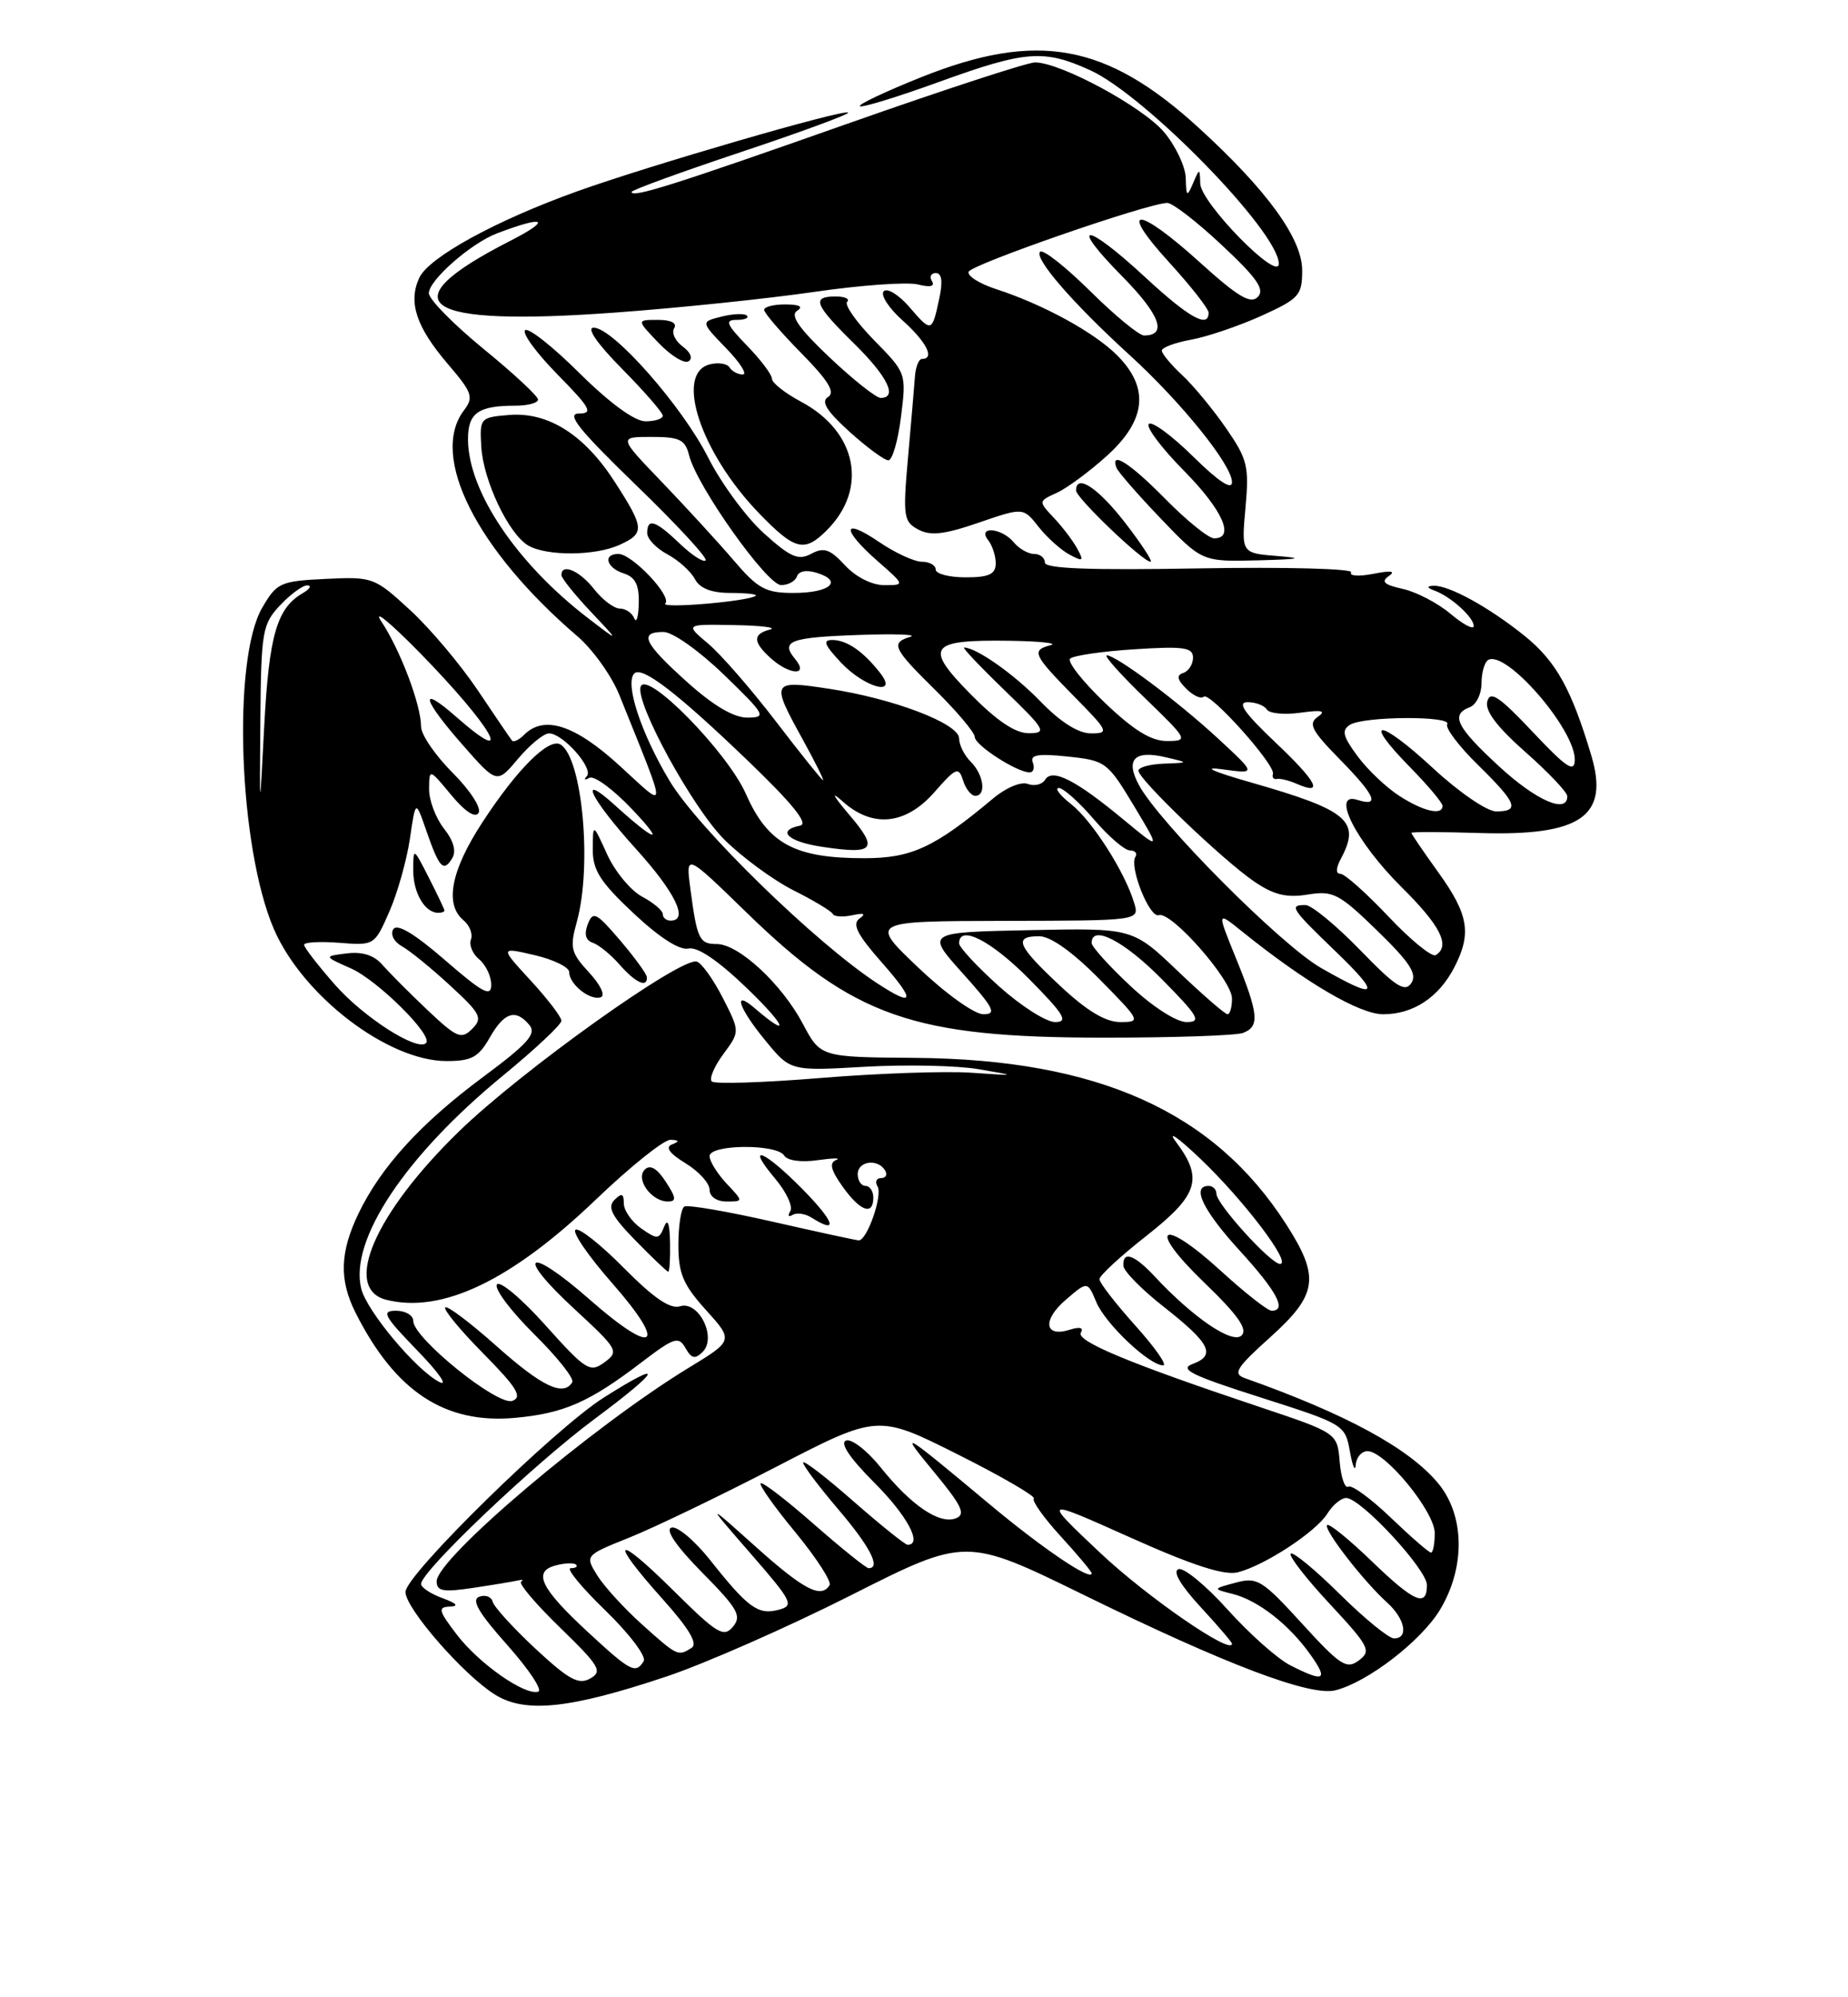 <?xml version="1.0" encoding="UTF-8" standalone="no"?>
<!DOCTYPE svg PUBLIC "-//W3C//DTD SVG 1.1//EN" "http://www.w3.org/Graphics/SVG/1.1/DTD/svg11.dtd" >
<svg xmlns="http://www.w3.org/2000/svg" xmlns:xlink="http://www.w3.org/1999/xlink" version="1.1" viewBox="0 0 237 256">
 <g >
 <path fill="currentColor"
d=" M 85.45 214.89 C 90.37 213.25 101.03 208.56 109.13 204.47 C 123.87 197.03 123.87 197.03 139.00 204.43 C 157.22 213.36 168.05 217.46 171.26 216.65 C 175.38 215.62 182.25 210.34 184.66 206.35 C 187.97 200.89 187.86 194.17 184.39 190.06 C 180.63 185.58 172.62 181.24 159.65 176.64 C 158.07 176.08 158.54 175.32 162.90 171.40 C 168.99 165.92 169.31 163.71 164.94 156.91 C 155.66 142.45 140.78 135.78 117.37 135.59 C 105.23 135.50 105.23 135.50 102.96 131.22 C 100.26 126.12 94.73 121.00 91.93 121.00 C 89.69 121.00 89.40 120.40 88.54 113.94 C 87.93 109.37 87.93 109.37 95.72 116.94 C 109.50 130.35 117.09 133.00 141.63 133.00 C 150.54 133.00 158.55 132.73 159.42 132.39 C 161.57 131.57 161.42 129.99 158.53 122.87 C 156.05 116.78 156.05 116.78 159.28 119.38 C 167.44 125.95 174.35 130.00 177.39 130.00 C 181.24 130.00 184.51 127.85 186.51 123.99 C 188.75 119.65 188.35 117.23 184.50 111.87 C 182.57 109.19 181.00 106.88 181.00 106.75 C 181.00 106.61 184.93 106.62 189.75 106.77 C 202.74 107.17 206.41 104.63 204.08 96.84 C 201.54 88.33 199.56 84.77 195.56 81.53 C 190.99 77.84 185.75 74.96 183.80 75.08 C 182.93 75.13 182.99 75.34 184.00 75.71 C 186.08 76.48 189.00 79.12 189.00 80.24 C 189.00 80.76 187.66 80.05 186.02 78.67 C 184.39 77.30 181.63 75.86 179.89 75.48 C 177.50 74.95 177.07 74.55 178.12 73.83 C 179.04 73.19 178.39 73.10 176.12 73.55 C 174.27 73.91 172.99 73.83 173.28 73.36 C 173.57 72.89 164.85 72.66 153.90 72.85 C 139.83 73.10 134.00 72.89 134.00 72.10 C 134.00 71.50 133.38 71.00 132.62 71.00 C 131.86 71.00 130.68 70.33 130.00 69.50 C 128.45 67.63 125.27 67.39 126.74 69.25 C 127.28 69.94 127.71 71.29 127.70 72.25 C 127.67 73.61 126.81 74.00 123.83 74.00 C 121.72 74.00 120.00 73.55 120.00 73.00 C 120.00 72.45 119.20 72.00 118.23 72.00 C 117.26 72.00 114.78 70.86 112.73 69.46 C 108.00 66.25 107.88 67.81 112.53 71.90 C 116.07 75.00 116.07 75.00 113.40 75.00 C 111.82 75.00 109.76 73.96 108.37 72.46 C 106.45 70.38 105.66 70.11 104.04 70.98 C 102.38 71.87 101.38 71.43 97.94 68.33 C 95.69 66.29 92.48 61.93 90.82 58.65 C 87.51 52.08 78.62 42.00 76.14 42.00 C 75.17 42.00 76.57 44.03 79.78 47.28 C 82.65 50.19 85.00 52.89 85.00 53.28 C 85.00 53.68 84.00 54.00 82.78 54.00 C 81.39 54.00 78.20 51.67 74.30 47.81 C 70.87 44.40 67.73 41.93 67.34 42.33 C 66.94 42.72 68.83 45.29 71.52 48.02 C 75.72 52.29 76.11 53.00 74.26 53.00 C 72.57 53.00 74.17 55.01 81.55 62.16 C 86.76 67.19 90.79 71.55 90.50 71.83 C 90.21 72.12 88.72 71.15 87.18 69.68 C 84.07 66.70 83.00 66.35 83.00 68.33 C 83.00 69.06 84.16 70.28 85.58 71.04 C 87.00 71.80 88.59 73.23 89.11 74.21 C 89.76 75.43 91.24 76.00 93.70 76.00 C 95.70 76.00 97.15 76.16 96.92 76.36 C 96.10 77.07 84.62 78.05 85.32 77.35 C 86.22 76.45 81.07 71.00 79.31 71.00 C 77.27 71.00 77.77 72.79 80.00 73.50 C 81.47 73.97 81.98 74.97 81.92 77.32 C 81.88 79.07 81.62 79.94 81.34 79.25 C 81.06 78.56 80.23 78.00 79.49 78.00 C 78.75 78.00 77.26 76.88 76.18 75.50 C 74.33 73.14 72.00 72.15 72.00 73.71 C 72.00 74.10 73.69 76.20 75.75 78.39 C 79.50 82.36 79.50 82.36 75.39 79.21 C 66.26 72.20 60.07 63.00 60.02 56.36 C 60.00 52.94 61.30 52.00 66.08 52.00 C 67.69 52.00 69.00 51.65 69.00 51.21 C 69.00 50.78 65.85 47.85 62.00 44.71 C 58.15 41.56 55.00 38.36 55.00 37.58 C 55.00 35.92 60.40 31.18 63.74 29.91 C 69.93 27.55 70.86 28.10 65.40 30.89 C 49.58 38.97 53.95 41.90 79.07 40.05 C 87.01 39.47 98.39 38.29 104.37 37.42 C 110.35 36.55 116.35 36.12 117.71 36.46 C 119.29 36.86 119.94 36.71 119.52 36.04 C 119.17 35.47 119.39 35.00 120.02 35.00 C 120.78 35.00 120.93 36.08 120.46 38.25 C 119.53 42.63 119.46 42.65 116.64 39.37 C 115.28 37.79 113.79 36.87 113.34 37.33 C 112.88 37.79 113.96 39.47 115.75 41.07 C 118.81 43.81 119.93 46.00 118.25 46.00 C 117.84 46.00 117.43 47.01 117.34 48.25 C 117.25 49.49 116.85 54.16 116.45 58.64 C 115.78 66.20 115.88 66.86 117.76 67.87 C 119.33 68.71 121.11 68.51 125.52 66.99 C 131.23 65.03 131.23 65.03 133.19 67.52 C 134.27 68.89 136.05 70.49 137.15 71.08 C 138.91 72.02 139.03 71.93 138.16 70.33 C 137.61 69.32 136.26 67.54 135.16 66.38 C 133.16 64.25 133.16 64.25 135.52 63.17 C 136.83 62.58 139.72 60.44 141.95 58.43 C 147.01 53.85 147.44 49.71 143.26 45.53 C 140.29 42.57 133.77 39.01 127.70 37.04 C 125.61 36.36 124.04 35.37 124.22 34.84 C 124.53 33.90 147.25 26.03 149.70 26.01 C 150.37 26.00 153.52 28.44 156.70 31.42 C 161.21 35.64 162.24 37.11 161.31 38.06 C 160.38 39.01 158.76 38.04 153.89 33.64 C 145.85 26.36 143.27 26.32 149.90 33.58 C 152.70 36.65 155.00 39.57 155.00 40.08 C 155.00 42.14 152.46 40.71 146.83 35.50 C 139.17 28.41 136.93 28.34 143.90 35.40 C 148.77 40.33 149.76 43.00 146.72 43.00 C 146.08 43.00 142.97 40.44 139.81 37.31 C 136.64 34.18 133.76 31.91 133.39 32.27 C 132.58 33.09 137.55 38.83 144.84 45.48 C 151.55 51.60 158.00 59.61 158.00 61.80 C 158.00 62.86 156.27 61.72 153.02 58.52 C 150.29 55.83 147.72 53.94 147.33 54.34 C 146.94 54.73 148.95 57.41 151.81 60.31 C 156.79 65.35 158.43 69.00 155.71 69.00 C 155.00 69.00 152.21 66.75 149.50 64.00 C 144.93 59.36 142.37 57.72 143.17 59.93 C 143.35 60.44 145.90 63.37 148.83 66.43 C 154.16 72.00 154.16 72.00 161.33 71.82 C 166.69 71.68 167.33 71.55 163.85 71.27 C 159.20 70.90 159.20 70.90 159.73 65.07 C 160.21 59.76 159.98 58.84 157.23 54.87 C 155.57 52.47 153.04 49.41 151.61 48.08 C 150.17 46.74 149.00 45.33 149.00 44.94 C 149.00 44.54 150.69 43.92 152.75 43.54 C 154.81 43.17 158.86 41.79 161.75 40.49 C 166.62 38.28 167.00 37.86 167.00 34.65 C 167.00 30.58 162.49 24.37 153.71 16.36 C 141.88 5.56 133.05 3.95 118.18 9.88 C 113.61 11.71 110.05 13.38 110.28 13.61 C 110.51 13.84 115.06 12.44 120.40 10.51 C 131.52 6.48 133.86 6.30 139.79 8.99 C 146.90 12.22 164.00 29.75 164.00 33.80 C 164.00 36.21 154.02 26.03 153.93 23.54 C 153.86 21.52 153.85 21.52 153.00 23.50 C 152.23 25.29 152.13 25.22 152.07 22.83 C 152.03 21.36 150.78 18.71 149.29 16.94 C 146.57 13.70 136.01 8.00 132.74 8.00 C 131.77 8.00 120.97 11.53 108.74 15.84 C 86.47 23.69 81.00 25.42 81.00 24.60 C 81.00 24.36 87.33 22.06 95.06 19.48 C 102.80 16.90 108.96 14.63 108.77 14.43 C 108.28 13.94 83.25 21.21 74.00 24.53 C 63.57 28.27 54.96 32.99 53.76 35.63 C 52.33 38.76 53.38 41.91 57.42 46.64 C 60.58 50.33 60.78 50.91 59.49 52.61 C 55.06 58.46 61.10 70.47 74.06 81.56 C 76.02 83.24 78.43 86.61 79.42 89.06 C 85.71 104.70 85.71 103.85 79.46 98.14 C 73.73 92.90 69.78 91.62 67.22 94.18 C 66.57 94.83 65.87 95.17 65.67 94.93 C 65.47 94.69 63.50 91.80 61.29 88.50 C 59.07 85.20 55.17 80.56 52.60 78.20 C 48.04 74.00 47.81 73.91 41.77 74.20 C 35.94 74.48 35.49 74.69 33.63 77.89 C 29.75 84.55 30.62 108.61 35.12 119.07 C 38.82 127.65 49.75 136.00 57.28 136.00 C 60.47 136.00 61.37 135.51 62.80 133.01 C 64.66 129.73 66.14 129.26 67.90 131.39 C 68.83 132.50 67.68 133.79 62.02 137.99 C 54.00 143.93 48.90 149.50 46.00 155.49 C 43.58 160.50 43.47 164.05 45.62 168.30 C 50.71 178.37 57.06 182.54 66.04 181.73 C 72.32 181.16 75.58 179.73 82.33 174.57 C 86.47 171.42 87.03 171.24 87.91 172.78 C 88.67 174.14 89.14 174.24 90.11 173.28 C 91.97 171.44 89.60 166.67 87.21 167.43 C 85.96 167.83 83.83 166.37 80.04 162.55 C 77.08 159.55 74.28 157.33 73.81 157.62 C 73.34 157.91 75.46 161.00 78.52 164.48 C 85.70 172.66 83.98 173.91 75.64 166.58 C 67.62 159.54 65.91 160.62 73.69 167.80 C 79.28 172.96 79.42 173.22 77.51 174.62 C 75.66 175.97 75.14 175.65 69.94 169.85 C 66.87 166.42 64.07 164.08 63.72 164.64 C 63.38 165.20 65.53 168.06 68.50 171.00 C 71.47 173.94 73.68 176.71 73.39 177.17 C 72.25 179.03 69.51 177.72 63.70 172.55 C 60.33 169.55 57.36 167.31 57.10 167.57 C 56.83 167.83 59.03 170.50 61.99 173.49 C 66.29 177.85 67.03 179.05 65.72 179.55 C 63.87 180.27 53.00 171.51 53.00 169.31 C 53.00 168.59 52.00 168.00 50.79 168.00 C 48.86 168.00 49.22 168.66 53.54 173.12 C 56.27 175.93 57.53 177.74 56.34 177.13 C 53.37 175.61 47.06 168.07 46.33 165.19 C 44.77 158.97 51.96 148.16 64.51 137.86 C 68.63 134.48 72.00 131.32 72.00 130.83 C 72.00 130.35 70.22 128.03 68.05 125.67 C 64.11 121.39 64.11 121.39 68.55 122.42 C 71.00 122.99 73.00 123.97 73.00 124.60 C 73.00 126.16 75.67 128.28 77.04 127.82 C 77.67 127.61 77.02 126.24 75.55 124.65 C 73.21 122.12 73.05 121.48 73.97 118.17 C 75.96 111.01 74.69 97.16 71.89 95.43 C 70.40 94.51 66.32 98.57 61.86 105.41 C 57.83 111.57 56.99 115.92 59.44 117.95 C 60.23 118.61 60.66 119.72 60.40 120.41 C 60.13 121.11 60.60 122.26 61.45 122.96 C 62.30 123.67 63.00 125.13 63.00 126.22 C 63.00 127.84 61.91 127.26 57.08 123.07 C 53.14 119.66 50.92 118.33 50.44 119.10 C 50.03 119.76 50.52 120.71 51.55 121.29 C 52.56 121.85 55.35 124.12 57.74 126.33 C 61.66 129.94 61.94 130.49 60.55 131.88 C 59.16 133.26 58.59 133.02 54.82 129.46 C 52.52 127.28 49.92 124.67 49.04 123.66 C 47.97 122.43 46.46 121.95 44.47 122.20 C 41.50 122.57 41.50 122.57 45.02 124.13 C 48.46 125.67 55.59 132.74 54.64 133.69 C 53.53 134.81 46.65 130.41 42.97 126.23 C 40.79 123.75 39.00 121.44 39.00 121.10 C 39.00 120.76 41.03 120.65 43.51 120.84 C 47.99 121.20 48.04 121.17 49.93 116.85 C 50.98 114.46 52.16 110.25 52.57 107.50 C 53.30 102.51 53.30 102.51 54.66 106.43 C 56.33 111.25 56.87 111.83 57.98 110.03 C 58.55 109.11 58.19 107.79 56.92 106.18 C 55.87 104.83 55.01 102.55 55.03 101.12 C 55.05 98.50 55.05 98.50 57.87 101.90 C 59.65 104.04 60.95 104.89 61.38 104.19 C 61.77 103.57 60.28 101.28 58.04 99.04 C 55.82 96.82 54.00 94.16 54.00 93.13 C 54.00 90.36 51.34 83.32 48.92 79.68 C 47.76 77.93 49.96 79.72 53.82 83.65 C 63.12 93.15 66.32 98.73 58.53 91.90 C 53.66 87.62 54.10 89.53 59.36 95.51 C 63.73 100.48 63.73 100.48 66.45 97.24 C 67.95 95.46 69.73 94.00 70.41 94.00 C 72.19 94.00 76.16 98.49 75.26 99.48 C 74.84 99.94 74.99 100.04 75.58 99.70 C 76.18 99.36 78.66 101.18 81.08 103.74 C 85.43 108.33 84.13 107.98 78.75 103.11 C 74.01 98.83 75.75 102.38 81.50 108.74 C 86.62 114.39 88.37 118.00 86.00 118.00 C 85.45 118.00 85.00 117.63 85.00 117.17 C 85.00 116.71 83.80 115.70 82.34 114.92 C 80.88 114.14 78.86 111.70 77.86 109.50 C 76.04 105.50 76.04 105.50 76.02 108.81 C 76.00 111.53 76.94 113.01 81.25 117.06 C 84.57 120.17 87.16 121.83 88.29 121.58 C 89.45 121.31 92.11 123.12 95.79 126.66 C 100.82 131.50 101.48 133.26 96.75 129.19 C 93.90 126.75 94.75 129.24 98.19 133.41 C 101.37 137.28 101.37 137.28 110.94 136.73 C 116.20 136.43 122.75 136.57 125.50 137.04 C 130.50 137.90 130.50 137.90 124.50 137.49 C 121.20 137.27 112.52 137.57 105.21 138.17 C 97.90 138.77 91.63 138.97 91.28 138.61 C 90.93 138.26 91.60 136.68 92.77 135.10 C 94.90 132.22 94.90 132.22 92.70 127.91 C 91.49 125.54 89.99 123.44 89.36 123.25 C 87.33 122.64 66.81 137.28 58.84 145.04 C 48.02 155.57 43.88 165.18 49.55 166.60 C 56.68 168.39 65.58 164.13 76.41 153.76 C 80.86 149.50 85.17 146.05 86.00 146.09 C 87.14 146.14 87.18 146.29 86.17 146.69 C 85.28 147.04 85.87 147.85 87.92 149.10 C 89.61 150.13 91.00 151.65 91.00 152.49 C 91.00 153.37 91.90 154.00 93.17 154.00 C 95.35 154.00 95.35 154.00 93.17 151.69 C 91.98 150.41 91.00 148.84 91.00 148.19 C 91.00 146.66 99.63 146.59 100.57 148.11 C 100.97 148.76 102.75 149.01 104.88 148.70 C 106.87 148.42 107.93 148.41 107.24 148.68 C 106.32 149.04 106.54 149.95 108.06 152.09 C 110.32 155.26 112.00 155.86 112.00 153.50 C 112.00 152.68 111.55 152.00 111.00 152.00 C 110.45 152.00 110.00 151.32 110.00 150.50 C 110.00 148.82 112.55 148.46 113.50 150.00 C 113.84 150.55 113.61 151.00 113.00 151.00 C 112.39 151.00 112.18 151.48 112.54 152.06 C 113.23 153.18 111.20 159.01 110.13 158.98 C 109.78 158.97 104.78 157.88 99.01 156.57 C 93.23 155.26 88.17 154.39 87.76 154.65 C 87.34 154.91 87.00 157.12 87.00 159.56 C 87.00 163.23 87.61 164.67 90.53 167.90 C 94.07 171.82 94.07 171.82 88.28 175.34 C 75.97 182.85 56.00 199.76 56.00 202.68 C 56.00 203.95 56.82 204.10 60.63 203.53 C 63.17 203.15 65.76 202.72 66.38 202.58 C 67.00 202.44 67.20 202.50 66.83 202.72 C 66.46 202.94 68.71 205.59 71.83 208.62 C 76.90 213.54 77.31 214.23 75.69 215.14 C 74.21 215.98 72.95 215.29 68.69 211.34 C 65.84 208.68 63.36 205.97 63.19 205.31 C 63.02 204.65 62.23 204.36 61.45 204.66 C 60.41 205.06 61.39 206.73 65.05 210.84 C 67.81 213.94 69.60 216.63 69.04 216.82 C 67.35 217.38 61.41 213.23 58.56 209.48 C 56.22 206.42 56.12 205.99 57.70 205.92 C 58.90 205.87 58.58 205.51 56.75 204.84 C 55.24 204.29 54.00 203.47 54.00 203.02 C 54.00 201.40 68.48 187.64 76.23 181.89 C 84.80 175.53 85.44 174.07 77.45 179.12 C 71.13 183.11 52.00 201.85 52.00 204.05 C 52.00 206.15 59.42 214.66 63.46 217.19 C 67.34 219.63 73.07 219.03 85.45 214.89 Z  M 85.93 159.25 C 85.88 156.77 85.62 156.10 85.16 157.26 C 84.52 158.87 84.29 158.89 82.23 157.45 C 81.01 156.59 80.00 155.15 80.00 154.24 C 80.00 152.96 79.73 152.87 78.80 153.80 C 77.86 154.74 78.46 155.89 81.50 159.00 C 83.65 161.20 85.54 163.00 85.70 163.00 C 85.87 163.00 85.97 161.31 85.93 159.25 Z  M 103.00 152.50 C 97.99 147.40 95.48 146.41 99.42 151.08 C 100.85 152.78 101.72 154.65 101.35 155.24 C 100.99 155.83 101.12 156.04 101.64 155.72 C 102.17 155.40 103.25 155.55 104.05 156.05 C 107.55 158.27 107.07 156.65 103.00 152.50 Z  M 85.37 151.45 C 84.25 149.73 83.37 149.23 82.69 149.91 C 81.47 151.13 83.54 154.00 85.65 154.00 C 86.78 154.00 86.72 153.51 85.37 151.45 Z  M 82.96 125.25 C 82.94 124.84 81.39 122.71 79.52 120.52 C 76.47 116.95 76.04 116.74 75.38 118.46 C 74.89 119.73 75.11 120.54 76.03 120.84 C 76.80 121.10 78.34 122.36 79.46 123.64 C 81.50 125.96 83.03 126.67 82.96 125.25 Z  M 57.00 116.71 C 57.00 116.55 56.10 114.66 55.00 112.50 C 53.00 108.58 53.00 108.58 53.00 111.59 C 53.00 114.47 54.50 117.00 56.20 117.00 C 56.64 117.00 57.00 116.87 57.00 116.71 Z  M 144.32 67.04 C 140.84 62.53 138.00 60.65 138.00 62.87 C 138.00 63.81 146.57 72.00 147.55 72.00 C 147.88 72.00 146.43 69.77 144.32 67.04 Z  M 79.45 69.84 C 82.70 68.36 82.66 67.70 78.91 61.87 C 74.99 55.74 70.32 52.77 65.28 53.19 C 61.59 53.49 61.51 53.59 61.72 57.23 C 61.97 61.59 65.23 68.45 67.74 69.92 C 70.12 71.30 76.33 71.26 79.45 69.84 Z  M 106.04 67.96 C 111.37 62.63 109.91 55.32 102.75 51.50 C 100.69 50.40 99.00 49.07 99.00 48.55 C 99.00 48.02 97.56 46.11 95.80 44.30 C 93.15 41.56 92.92 41.00 94.47 41.00 C 95.50 41.00 96.09 40.75 95.78 40.45 C 95.48 40.15 94.02 40.21 92.54 40.58 C 89.85 41.25 89.85 41.25 93.12 44.63 C 94.92 46.48 95.88 48.00 95.26 48.00 C 94.63 48.00 93.87 47.59 93.56 47.09 C 93.25 46.60 92.10 46.42 91.00 46.71 C 86.50 47.89 89.87 58.04 97.31 65.75 C 101.95 70.55 103.15 70.85 106.04 67.96 Z  M 115.55 53.42 C 116.25 47.86 116.23 47.81 112.10 43.61 C 109.82 41.28 108.27 39.07 108.64 38.69 C 109.02 38.31 108.36 38.00 107.17 38.00 C 104.04 38.00 104.45 39.04 109.50 44.00 C 113.82 48.24 115.18 51.00 112.94 51.00 C 112.36 51.00 109.42 48.67 106.41 45.83 C 102.47 42.10 101.30 40.43 102.22 39.84 C 103.06 39.31 102.55 39.03 100.75 39.02 C 99.24 39.01 98.00 39.32 98.00 39.72 C 98.00 40.11 100.14 42.60 102.75 45.25 C 106.23 48.78 107.15 50.29 106.20 50.88 C 105.25 51.46 105.99 52.66 108.95 55.34 C 111.18 57.35 113.42 59.00 113.93 59.00 C 114.44 59.00 115.17 56.49 115.55 53.42 Z  M 87.55 44.41 C 86.59 43.71 86.10 42.65 86.46 42.07 C 86.86 41.41 86.06 41.00 84.37 41.00 C 81.63 41.00 81.63 41.00 84.47 43.96 C 86.03 45.59 87.76 46.65 88.30 46.31 C 88.89 45.95 88.57 45.16 87.55 44.41 Z  M 165.50 213.46 C 163.85 212.63 160.23 209.41 157.45 206.32 C 154.67 203.23 151.83 200.89 151.14 201.12 C 150.35 201.38 151.38 203.16 153.94 205.94 C 156.17 208.35 158.00 210.49 158.00 210.68 C 158.00 212.21 147.08 204.68 141.07 199.01 C 133.64 192.00 133.64 192.00 144.97 197.07 C 152.93 200.64 157.02 201.96 158.73 201.53 C 162.17 200.67 168.77 196.35 170.24 193.99 C 170.92 192.89 172.00 192.00 172.64 192.00 C 174.51 192.00 183.00 201.15 183.00 203.16 C 183.00 206.08 181.36 205.36 175.82 200.01 C 172.97 197.27 170.44 195.22 170.20 195.47 C 169.68 195.98 174.84 202.65 177.89 205.40 C 180.21 207.50 180.69 210.00 178.78 210.00 C 178.11 210.00 174.97 207.44 171.81 204.31 C 168.64 201.18 165.82 198.85 165.53 199.13 C 165.25 199.42 167.50 202.32 170.53 205.57 C 175.61 211.03 175.90 211.60 174.27 212.82 C 172.70 214.00 171.89 213.48 166.98 208.10 C 161.87 202.50 161.24 202.11 158.48 202.85 C 155.50 203.65 155.50 203.65 158.09 204.30 C 161.34 205.12 165.30 208.21 168.03 212.04 C 170.40 215.37 169.85 215.67 165.50 213.46 Z  M 75.41 209.20 C 69.31 203.56 68.28 201.42 71.28 200.64 C 72.45 200.33 73.62 200.29 73.87 200.54 C 74.13 200.79 73.82 201.00 73.19 201.00 C 72.56 201.00 74.56 203.44 77.63 206.41 C 80.71 209.39 82.92 212.32 82.55 212.91 C 81.52 214.59 80.87 214.25 75.41 209.20 Z  M 82.35 208.22 C 80.06 206.17 77.48 203.34 76.60 201.93 C 75.01 199.36 75.01 199.36 80.75 197.06 C 83.91 195.79 92.37 191.72 99.54 188.01 C 112.57 181.27 112.57 181.27 122.84 186.42 C 128.48 189.25 132.87 191.80 132.59 192.08 C 132.31 192.36 133.86 194.54 136.04 196.92 C 138.22 199.30 140.00 201.43 140.00 201.65 C 140.00 202.73 133.71 198.48 126.93 192.82 C 115.48 183.26 115.18 183.10 119.85 188.75 C 123.38 193.02 123.88 194.11 122.58 194.61 C 120.48 195.41 116.87 192.97 112.95 188.09 C 111.21 185.92 109.21 184.37 108.50 184.64 C 107.68 184.95 108.98 186.88 112.11 190.02 C 116.34 194.24 118.36 198.00 116.40 198.00 C 116.08 198.00 112.93 195.47 109.40 192.38 C 105.88 189.29 103.00 187.08 103.00 187.47 C 103.00 187.86 105.03 190.55 107.50 193.45 C 111.57 198.22 113.01 201.00 111.40 201.00 C 111.08 201.00 107.92 198.46 104.38 195.36 C 100.84 192.25 97.77 189.89 97.55 190.12 C 97.33 190.34 99.34 193.18 102.03 196.43 C 104.71 199.69 106.67 202.72 106.39 203.17 C 105.31 204.93 103.11 203.79 96.92 198.25 C 90.50 192.50 90.50 192.50 96.27 199.13 C 101.66 205.33 101.89 205.80 99.82 206.34 C 97.21 207.02 95.91 206.06 91.05 199.93 C 89.05 197.42 86.83 195.56 86.11 195.80 C 85.28 196.07 86.71 198.17 90.06 201.57 C 94.63 206.19 95.15 207.11 94.00 208.50 C 92.81 209.93 91.97 209.42 86.33 203.83 C 78.85 196.42 77.98 197.15 84.99 204.97 C 88.37 208.74 89.52 210.68 88.70 211.21 C 86.95 212.32 86.88 212.28 82.35 208.22 Z  M 178.37 194.53 C 175.81 192.07 173.35 190.28 172.92 190.55 C 172.48 190.82 171.98 189.38 171.81 187.35 C 171.50 183.67 171.50 183.67 161.50 180.32 C 144.86 174.76 137.95 171.88 138.62 170.80 C 139.01 170.17 138.48 170.03 137.21 170.43 C 133.95 171.47 133.63 169.22 136.68 166.60 C 139.47 164.20 139.47 164.20 140.60 166.90 C 141.78 169.70 147.39 175.00 149.17 175.00 C 149.73 175.00 148.12 172.70 145.59 169.89 C 143.07 167.08 141.00 164.41 141.00 163.96 C 141.00 163.50 143.70 161.01 147.00 158.42 C 153.69 153.17 154.35 151.07 150.83 146.38 C 149.64 144.80 151.03 145.75 153.92 148.50 C 159.51 153.82 165.72 162.00 164.16 162.00 C 162.97 162.00 156.00 154.32 156.00 153.00 C 156.00 152.45 155.55 152.00 155.00 152.00 C 152.76 152.00 154.27 155.14 159.00 160.31 C 163.77 165.53 165.08 168.00 163.08 168.00 C 162.57 168.00 159.66 165.71 156.59 162.91 C 148.90 155.88 146.95 157.18 154.42 164.37 C 158.73 168.52 160.04 170.36 159.23 171.17 C 158.07 172.33 153.02 168.90 148.08 163.60 C 145.45 160.78 143.96 160.28 144.07 162.25 C 144.12 162.94 146.44 165.30 149.25 167.50 C 155.21 172.18 155.98 173.70 152.96 174.82 C 151.16 175.48 152.80 176.29 161.62 179.10 C 172.37 182.53 172.51 182.61 173.12 186.04 C 173.46 187.94 173.80 188.71 173.87 187.75 C 173.94 186.79 174.62 186.00 175.38 186.00 C 177.64 186.00 184.00 193.75 184.00 196.50 C 184.00 197.88 183.78 199.00 183.52 199.00 C 183.25 199.00 180.94 196.99 178.37 194.53 Z  M 128.11 126.41 C 125.30 123.88 123.00 121.41 123.00 120.91 C 123.00 118.46 127.12 120.56 132.00 125.50 C 136.49 130.04 137.06 131.00 135.32 131.00 C 134.16 131.00 130.92 128.93 128.11 126.41 Z  M 135.96 126.36 C 130.44 121.20 129.93 120.00 133.28 120.00 C 134.73 120.00 137.57 122.02 141.00 125.50 C 146.29 130.86 146.36 131.00 143.67 131.00 C 141.77 131.00 139.38 129.56 135.96 126.36 Z  M 144.96 126.36 C 142.23 123.81 140.00 121.34 140.00 120.86 C 140.00 118.46 144.16 120.60 149.00 125.50 C 153.71 130.27 154.13 131.00 152.17 131.00 C 150.87 131.00 147.83 129.05 144.96 126.36 Z  M 117.78 124.03 C 111.50 118.07 111.50 118.07 128.82 118.03 C 146.13 118.00 146.13 118.00 145.46 115.75 C 144.28 111.78 140.08 105.21 137.37 103.07 C 135.92 101.93 135.21 101.00 135.79 101.00 C 136.37 101.00 138.38 102.80 140.27 105.00 C 142.15 107.20 144.24 109.00 144.90 109.00 C 145.57 109.00 145.89 109.37 145.61 109.82 C 144.80 111.13 147.42 117.69 148.61 117.30 C 150.21 116.76 158.00 125.63 158.00 127.98 C 158.00 129.09 157.74 130.00 157.43 130.00 C 157.11 130.00 154.24 127.51 151.05 124.47 C 145.26 118.94 145.26 118.94 132.00 119.22 C 118.74 119.50 118.74 119.50 123.46 124.75 C 127.46 129.20 127.87 130.00 126.12 130.00 C 124.96 130.00 121.29 127.37 117.78 124.03 Z  M 112.50 126.03 C 104.62 120.88 89.55 106.20 85.88 100.10 C 82.20 93.97 80.10 87.57 81.35 86.32 C 82.33 85.34 86.84 88.80 95.77 97.37 C 101.64 103.00 103.74 105.60 102.62 105.82 C 99.53 106.44 101.02 107.88 105.44 108.54 C 112.15 109.55 112.71 108.89 108.93 104.45 C 106.79 101.93 106.49 101.31 108.10 102.75 C 111.93 106.16 116.16 105.72 119.84 101.53 C 122.61 98.37 122.94 98.24 123.51 100.03 C 123.85 101.11 124.55 102.00 125.07 102.00 C 126.52 102.00 126.17 99.31 124.50 97.64 C 123.67 96.82 123.00 95.47 123.00 94.64 C 123.00 92.74 114.55 89.52 106.25 88.27 C 98.93 87.16 98.84 87.34 102.93 94.75 C 104.52 97.64 105.70 100.00 105.55 100.00 C 105.40 100.00 102.69 96.62 99.53 92.50 C 96.37 88.37 92.45 83.87 90.82 82.50 C 87.85 80.00 87.85 80.00 94.17 80.12 C 97.65 80.18 99.71 80.44 98.75 80.69 C 96.52 81.27 96.54 82.27 98.83 84.35 C 101.26 86.55 103.79 86.65 101.98 84.48 C 100.05 82.16 101.28 81.69 110.25 81.38 C 114.79 81.22 117.71 81.33 116.75 81.62 C 114.18 82.40 114.50 83.08 120.00 88.50 C 122.75 91.21 125.00 93.89 125.01 94.46 C 125.01 95.51 130.42 99.00 132.05 99.00 C 132.54 99.00 132.72 98.42 132.45 97.72 C 132.07 96.74 133.14 96.57 136.95 96.97 C 141.78 97.48 142.05 97.68 145.40 103.25 C 148.85 108.99 148.85 108.99 144.17 105.12 C 137.99 99.99 134.96 98.44 134.04 99.93 C 133.66 100.56 132.65 100.80 131.81 100.48 C 130.95 100.15 129.01 100.96 127.39 102.32 C 119.85 108.63 116.91 110.00 110.83 110.00 C 101.89 110.00 98.48 108.15 95.66 101.76 C 93.28 96.38 82.90 85.81 82.16 88.02 C 81.46 90.12 88.86 103.61 92.91 107.63 C 95.20 109.90 99.20 112.83 101.79 114.13 C 104.38 115.43 106.63 116.79 106.80 117.14 C 106.96 117.50 108.09 117.57 109.30 117.31 C 110.81 116.98 111.10 117.11 110.22 117.74 C 109.25 118.43 109.94 119.79 113.06 123.33 C 117.47 128.34 117.30 129.17 112.50 126.03 Z  M 112.87 86.25 C 110.73 83.51 108.65 82.07 106.81 82.03 C 105.47 82.01 105.68 82.59 107.81 84.88 C 110.86 88.15 115.31 89.35 112.87 86.25 Z  M 169.41 124.06 C 164.25 121.10 148.63 105.41 146.05 100.60 C 144.30 97.33 145.48 96.11 149.50 97.06 C 152.50 97.76 152.50 97.76 149.25 97.88 C 147.46 97.95 146.00 98.35 146.00 98.78 C 146.00 99.88 156.81 110.23 160.82 112.97 C 163.35 114.70 164.99 115.10 167.70 114.66 C 170.96 114.13 171.72 114.52 176.63 119.29 C 180.80 123.34 181.77 124.83 181.00 126.00 C 180.17 127.23 179.00 126.48 174.41 121.75 C 171.34 118.59 168.19 116.00 167.42 116.00 C 165.28 116.00 165.57 116.44 171.25 121.91 C 177.23 127.66 176.73 128.26 169.41 124.06 Z  M 178.07 117.48 C 175.22 114.47 172.45 112.00 171.91 112.00 C 171.29 112.00 171.31 111.29 171.96 110.07 C 174.54 105.25 172.92 103.86 160.50 100.31 C 155.40 98.85 154.07 98.23 156.81 98.61 C 161.12 99.20 161.12 99.20 156.31 94.75 C 151.12 89.94 143.17 84.00 141.94 84.00 C 141.52 84.00 143.72 86.47 146.84 89.48 C 152.37 94.83 152.43 94.96 149.68 94.98 C 147.64 94.99 145.41 93.62 141.69 90.07 C 138.85 87.36 136.85 84.82 137.24 84.42 C 137.64 84.03 141.35 83.48 145.48 83.22 C 151.81 82.81 153.00 82.98 153.00 84.29 C 153.00 85.14 152.44 86.02 151.76 86.25 C 150.85 86.55 150.95 87.09 152.14 88.28 C 153.03 89.17 154.04 89.63 154.37 89.30 C 155.10 88.57 163.61 98.05 163.25 99.20 C 163.11 99.64 163.34 99.93 163.75 99.84 C 164.16 99.75 165.31 100.03 166.29 100.46 C 169.84 102.01 168.92 100.22 163.57 95.16 C 159.57 91.37 158.62 90.00 160.00 90.00 C 161.04 90.00 162.14 90.42 162.46 90.93 C 162.78 91.45 164.72 91.64 166.77 91.35 C 169.54 90.97 170.12 91.10 169.00 91.88 C 167.75 92.75 168.20 93.63 171.75 97.25 C 176.39 101.97 177.05 103.47 174.07 102.52 C 170.62 101.43 173.91 107.92 179.75 113.71 C 184.76 118.67 186.04 121.24 184.13 122.42 C 183.65 122.72 180.92 120.50 178.07 117.48 Z  M 33.39 92.33 C 33.49 80.89 33.65 80.00 35.92 77.58 C 37.26 76.16 38.83 75.01 39.42 75.03 C 40.02 75.05 39.72 75.52 38.76 76.07 C 35.51 77.97 34.50 81.48 33.89 93.00 C 33.29 104.50 33.29 104.50 33.39 92.33 Z  M 179.47 102.02 C 177.80 100.95 175.38 98.66 174.10 96.92 C 172.21 94.37 172.03 93.60 173.13 92.90 C 174.89 91.79 186.29 91.73 185.60 92.83 C 185.32 93.29 187.09 95.64 189.54 98.04 C 194.54 102.94 194.95 104.00 191.88 104.00 C 190.70 104.00 187.12 101.55 183.77 98.45 C 176.86 92.05 174.56 91.94 180.81 98.31 C 183.12 100.66 185.00 102.90 185.00 103.29 C 185.00 104.56 182.56 104.01 179.47 102.02 Z  M 192.21 98.19 C 186.76 93.16 186.00 91.60 188.50 90.64 C 189.32 90.32 190.00 88.95 190.00 87.59 C 190.00 86.23 190.38 84.89 190.84 84.60 C 193.09 83.21 202.03 93.49 201.96 97.40 C 201.93 99.10 200.91 98.42 196.56 93.81 C 192.28 89.27 191.11 88.48 190.74 89.90 C 190.42 91.11 191.97 93.16 195.64 96.40 C 198.59 99.00 201.00 101.55 201.00 102.06 C 201.00 104.37 196.98 102.60 192.21 98.19 Z  M 124.46 88.96 C 118.47 82.88 119.13 81.98 129.50 82.13 C 133.35 82.19 135.71 82.44 134.75 82.69 C 132.23 83.35 132.48 83.90 137.71 89.22 C 142.17 93.74 142.29 94.00 139.92 94.00 C 138.29 94.00 136.01 92.56 133.45 89.92 C 130.07 86.42 125.21 83.00 123.64 83.00 C 123.38 83.00 125.72 85.47 128.84 88.48 C 134.07 93.54 134.31 93.96 131.96 93.98 C 130.22 93.99 127.87 92.42 124.46 88.96 Z  M 88.11 87.41 C 82.55 82.41 81.88 81.00 85.09 81.00 C 86.26 81.00 89.65 83.40 92.84 86.48 C 98.18 91.65 98.35 91.96 95.86 91.98 C 94.11 91.99 91.49 90.45 88.11 87.41 Z  M 94.08 71.81 C 92.11 69.51 87.98 65.01 84.91 61.81 C 79.32 56.00 79.32 56.00 83.55 56.00 C 87.18 56.00 87.87 56.34 88.38 58.38 C 89.37 62.31 98.36 74.98 100.17 74.99 C 101.08 75.00 102.00 74.49 102.21 73.87 C 102.44 73.18 103.46 73.01 104.81 73.44 C 108.17 74.51 106.40 76.00 101.77 76.00 C 98.18 76.00 97.20 75.47 94.08 71.81 Z "/>
</g>
</svg>